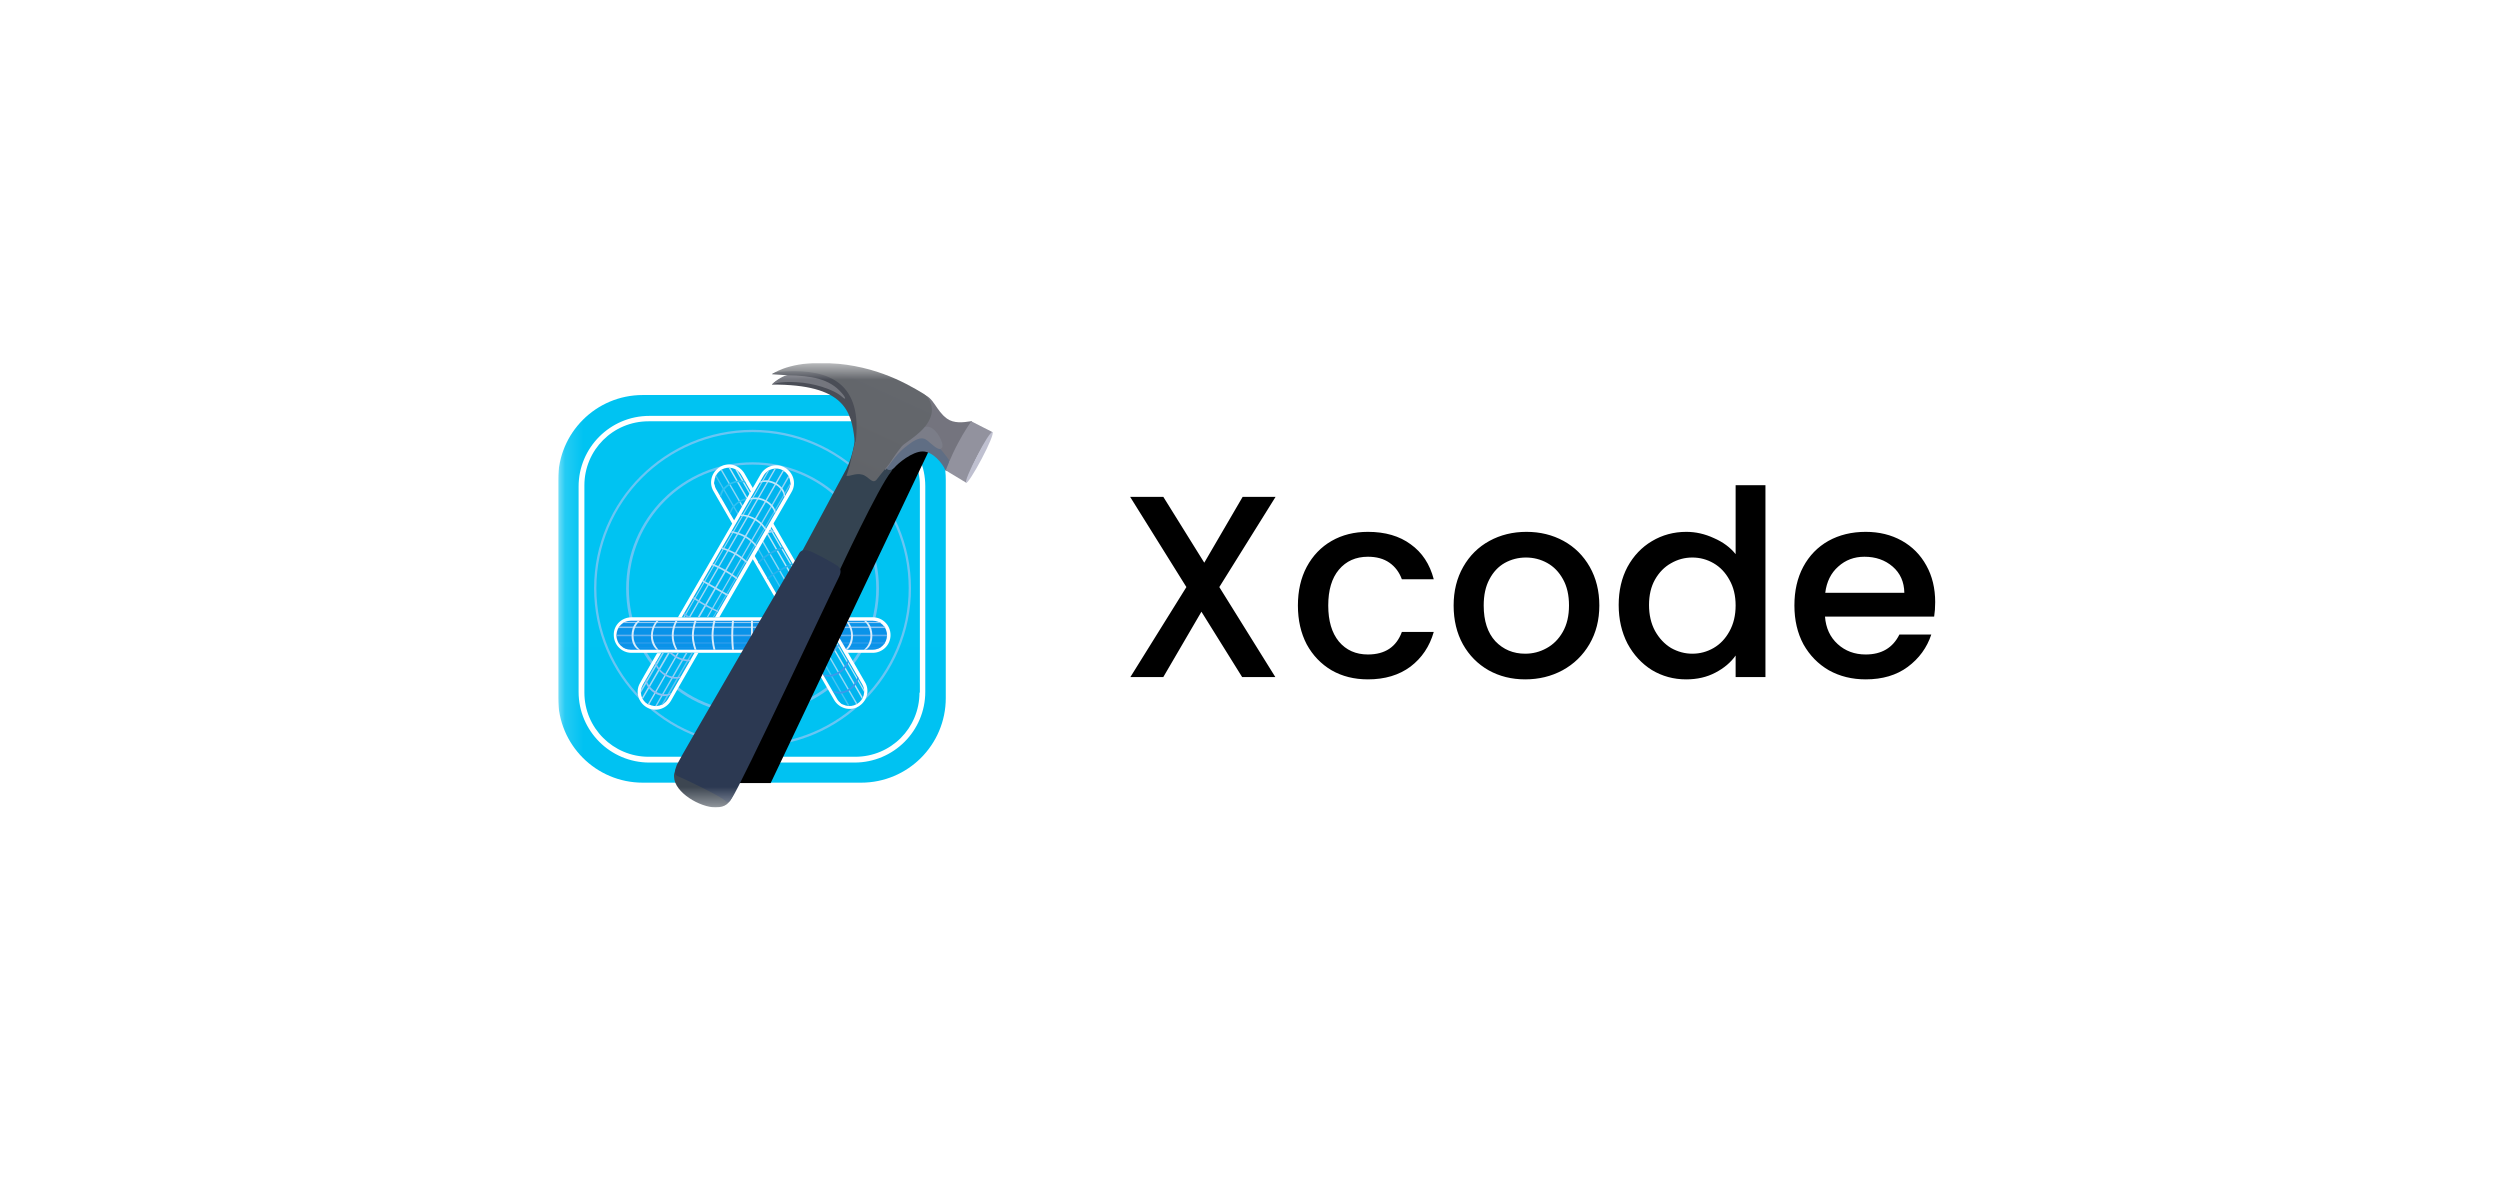 <svg width="135" height="64" viewBox="0 0 135 64" fill="none" xmlns="http://www.w3.org/2000/svg">
<g filter="url(#filter0_d_52_519)">
<rect x="10.15" y="10" width="114.71" height="43.2" rx="21.6" fill="white" shape-rendering="crispEdges"/>
<g clip-path="url(#clip0_52_519)">
<g clip-path="url(#clip1_52_519)">
<g clip-path="url(#clip2_52_519)">
<mask id="mask0_52_519" style="mask-type:luminance" maskUnits="userSpaceOnUse" x="30" y="19" width="25" height="25">
<path d="M54.15 19.61H30.15V43.61H54.15V19.61Z" fill="white"/>
</mask>
<g mask="url(#mask0_52_519)">
<path d="M34.709 21.331H46.501C49.026 21.331 51.072 23.376 51.072 25.901V37.693C51.072 40.218 49.026 42.264 46.501 42.264H34.709C32.184 42.264 30.139 40.218 30.139 37.693V25.901C30.139 23.376 32.184 21.331 34.709 21.331Z" fill="url(#paint0_linear_52_519)"/>
<path d="M46.146 22.458H35.063C32.956 22.458 31.244 24.169 31.244 26.277V37.359C31.244 39.467 32.956 41.178 35.063 41.178H46.146C48.254 41.178 49.965 39.467 49.965 37.359V26.256C49.965 24.148 48.254 22.458 46.146 22.458ZM49.652 37.401C49.652 39.321 48.108 40.865 46.187 40.865H35.022C33.123 40.865 31.557 39.321 31.557 37.401V26.214C31.557 24.294 33.102 22.75 35.022 22.75H46.208C48.108 22.75 49.673 24.294 49.673 26.214V37.401H49.652Z" fill="white"/>
<path d="M40.637 23.21C35.92 23.21 32.08 27.05 32.08 31.766C32.08 36.483 35.92 40.323 40.637 40.323C45.375 40.323 49.194 36.483 49.194 31.766C49.194 27.05 45.354 23.21 40.637 23.21ZM40.637 40.198C35.983 40.198 32.205 36.42 32.205 31.766C32.205 27.112 35.983 23.335 40.637 23.335C45.291 23.335 49.069 27.112 49.069 31.766C49.069 36.42 45.291 40.198 40.637 40.198Z" fill="#69C5F3"/>
<path d="M40.637 24.963C36.86 24.963 33.812 28.011 33.812 31.788C33.812 35.566 36.86 38.592 40.637 38.592C44.415 38.592 47.462 35.545 47.462 31.767C47.462 27.99 44.394 24.963 40.637 24.963ZM40.637 38.446C36.943 38.446 33.959 35.461 33.959 31.767C33.959 28.073 36.943 25.089 40.637 25.089C44.331 25.089 47.316 28.073 47.316 31.767C47.316 35.461 44.31 38.446 40.637 38.446Z" fill="#68C5F4"/>
<path d="M34.105 33.333H47.129C47.671 33.333 48.089 33.771 48.089 34.293C48.089 34.835 47.65 35.253 47.129 35.253H34.105C33.563 35.253 33.145 34.814 33.145 34.293C33.124 33.771 33.563 33.333 34.105 33.333Z" fill="white"/>
<path d="M34.061 33.52H47.126C47.544 33.52 47.898 33.854 47.898 34.292V34.313C47.898 34.73 47.564 35.085 47.126 35.085H34.061C33.644 35.085 33.289 34.751 33.289 34.313V34.271C33.31 33.854 33.644 33.52 34.061 33.52Z" fill="#0A93E9"/>
<path d="M33.749 35.003H47.461L47.565 34.94H33.645L33.749 35.003Z" fill="#1694EA"/>
<path d="M33.436 34.753H47.753L47.795 34.69H33.395L33.436 34.753Z" fill="#319DEC"/>
<path d="M33.312 34.356H47.901V34.272H33.312V34.356Z" fill="#65B1EE"/>
<path d="M33.456 33.833H47.773L47.794 33.874L47.815 33.916H33.414L33.435 33.874L33.456 33.833Z" fill="#8EC6F3"/>
<path d="M33.77 33.583H47.461L47.523 33.603L47.586 33.645H33.645L33.707 33.603L33.77 33.583Z" fill="#95CAF3"/>
<path d="M46.751 33.52H46.647C46.647 33.52 47.001 33.77 47.001 34.334C47.001 34.856 46.647 35.085 46.647 35.085H46.751C46.751 35.085 47.106 34.918 47.106 34.334C47.106 33.708 46.751 33.52 46.751 33.52Z" fill="url(#paint1_linear_52_519)"/>
<path d="M45.751 33.52H45.647C45.647 33.52 45.96 33.812 45.96 34.334C45.96 34.793 45.647 35.085 45.647 35.085H45.751C45.751 35.085 46.064 34.856 46.064 34.334C46.043 33.77 45.751 33.52 45.751 33.52Z" fill="url(#paint2_linear_52_519)"/>
<path d="M40.553 33.52H40.657V35.085H40.553V33.52Z" fill="url(#paint3_linear_52_519)"/>
<path d="M39.53 33.52H39.634C39.634 33.52 39.593 33.917 39.593 34.334C39.593 34.71 39.634 35.085 39.634 35.085H39.53C39.53 35.085 39.488 34.71 39.488 34.334C39.488 33.917 39.53 33.52 39.53 33.52Z" fill="url(#paint4_linear_52_519)"/>
<path d="M38.528 33.52H38.633C38.633 33.52 38.528 33.917 38.528 34.334C38.528 34.71 38.633 35.085 38.633 35.085H38.528C38.528 35.085 38.424 34.71 38.424 34.334C38.424 33.917 38.528 33.52 38.528 33.52Z" fill="url(#paint5_linear_52_519)"/>
<path d="M37.507 33.52H37.612C37.612 33.52 37.466 33.917 37.466 34.334C37.466 34.71 37.612 35.085 37.612 35.085H37.507C37.507 35.085 37.361 34.71 37.361 34.334C37.361 33.917 37.507 33.52 37.507 33.52Z" fill="url(#paint6_linear_52_519)"/>
<path d="M36.482 33.52H36.587C36.587 33.52 36.378 33.854 36.378 34.334C36.378 34.751 36.587 35.085 36.587 35.085H36.482C36.482 35.085 36.273 34.751 36.273 34.334C36.273 33.854 36.482 33.52 36.482 33.52Z" fill="url(#paint7_linear_52_519)"/>
<path d="M35.462 33.52H35.566C35.566 33.52 35.253 33.812 35.253 34.334C35.253 34.793 35.566 35.085 35.566 35.085H35.462C35.462 35.085 35.148 34.856 35.148 34.334C35.169 33.77 35.462 33.52 35.462 33.52Z" fill="url(#paint8_linear_52_519)"/>
<path d="M34.46 33.52H34.565C34.565 33.52 34.21 33.77 34.21 34.334C34.21 34.856 34.565 35.085 34.565 35.085H34.46C34.46 35.085 34.105 34.918 34.105 34.334C34.105 33.708 34.46 33.52 34.46 33.52Z" fill="url(#paint9_linear_52_519)"/>
<path d="M40.199 25.566L46.71 36.836C46.982 37.295 46.815 37.88 46.355 38.151C45.896 38.422 45.312 38.255 45.041 37.796L38.529 26.526C38.258 26.067 38.425 25.483 38.884 25.211C39.343 24.94 39.927 25.107 40.199 25.566Z" fill="white"/>
<path d="M40.032 25.649L46.565 36.961C46.773 37.316 46.648 37.796 46.293 38.004L46.252 38.025C45.897 38.234 45.417 38.109 45.208 37.754L38.675 26.421C38.467 26.067 38.592 25.587 38.947 25.378L38.968 25.357C39.343 25.148 39.823 25.273 40.032 25.649Z" fill="url(#paint10_linear_52_519)"/>
<path d="M38.568 26.108L45.414 37.983L45.456 38.004L45.497 38.025L45.539 38.046L38.568 25.983V26.108Z" fill="url(#paint11_linear_52_519)"/>
<path d="M38.631 25.712L45.789 38.109H45.873L38.673 25.649L38.652 25.691L38.631 25.712Z" fill="url(#paint12_linear_52_519)"/>
<path d="M38.924 25.4L46.228 38.026L46.291 37.984L38.986 25.358L38.924 25.4Z" fill="url(#paint13_linear_52_519)"/>
<path d="M39.446 25.273L46.584 37.65L46.563 37.691L46.542 37.733L39.342 25.253H39.383L39.446 25.273Z" fill="url(#paint14_linear_52_519)"/>
<path d="M39.822 25.399L46.668 37.253V37.379L39.697 25.337L39.739 25.357L39.781 25.378L39.822 25.399Z" fill="url(#paint15_linear_52_519)"/>
<path d="M46.354 36.586L46.312 36.502C46.312 36.502 46.271 36.92 45.812 37.212C45.373 37.483 44.977 37.295 44.977 37.295L45.019 37.379C45.019 37.379 45.352 37.608 45.853 37.295C46.354 37.003 46.354 36.586 46.354 36.586ZM45.833 35.709L45.791 35.626C45.791 35.626 45.686 36.043 45.248 36.294C44.852 36.544 44.455 36.419 44.455 36.419L44.497 36.502C44.497 36.502 44.852 36.648 45.311 36.377C45.77 36.106 45.833 35.709 45.833 35.709Z" fill="#3C98EA"/>
<path d="M45.333 34.832L45.291 34.749C45.291 34.749 45.103 35.103 44.706 35.333C44.352 35.542 43.955 35.542 43.955 35.542L43.997 35.625C43.997 35.625 44.373 35.625 44.748 35.416C45.145 35.187 45.333 34.832 45.333 34.832Z" fill="#4CA4ED"/>
<path d="M44.83 33.955L44.788 33.872C44.788 33.872 44.517 34.227 44.162 34.414C43.828 34.602 43.432 34.665 43.432 34.665L43.473 34.748C43.473 34.748 43.87 34.686 44.204 34.498C44.538 34.31 44.83 33.955 44.83 33.955Z" fill="#4DA7EE"/>
<path d="M42.765 30.409L42.807 30.492C42.807 30.492 42.452 30.659 42.098 30.847C41.764 31.035 41.471 31.285 41.471 31.285L41.43 31.202C41.43 31.202 41.743 30.951 42.056 30.764C42.411 30.576 42.765 30.409 42.765 30.409Z" fill="url(#paint16_linear_52_519)"/>
<path d="M42.265 29.532L42.307 29.615C42.307 29.615 41.911 29.741 41.577 29.949C41.243 30.137 40.971 30.429 40.971 30.429L40.93 30.346C40.93 30.346 41.201 30.054 41.535 29.866C41.869 29.636 42.265 29.532 42.265 29.532Z" fill="url(#paint17_linear_52_519)"/>
<path d="M41.325 28.842C41.596 28.759 41.804 28.717 41.804 28.717L41.762 28.633C41.762 28.633 41.575 28.654 41.366 28.738C41.241 28.779 41.22 28.884 41.325 28.842Z" fill="#9DD4F7"/>
<path d="M40.742 26.9L40.784 26.984C40.784 26.984 40.387 26.88 39.928 27.13C39.532 27.38 39.448 27.777 39.448 27.777L39.406 27.693C39.406 27.693 39.448 27.339 39.886 27.067C40.345 26.775 40.742 26.9 40.742 26.9Z" fill="url(#paint18_linear_52_519)"/>
<path d="M40.238 26.004L40.301 26.087C40.301 26.087 39.883 25.92 39.404 26.192C38.944 26.484 38.944 26.88 38.944 26.88L38.882 26.797C38.882 26.797 38.84 26.442 39.341 26.129C39.863 25.816 40.238 26.004 40.238 26.004Z" fill="url(#paint19_linear_52_519)"/>
<path d="M38.843 33.331C40.658 30.201 42.745 26.569 42.745 26.569C43.017 26.11 42.85 25.526 42.391 25.254C41.932 24.983 41.347 25.15 41.076 25.609C41.076 25.609 38.53 30.034 36.61 33.331H38.843ZM37.716 35.251C36.839 36.754 36.234 37.839 36.234 37.839C35.963 38.298 35.378 38.465 34.919 38.194C34.46 37.923 34.293 37.338 34.564 36.879C34.564 36.879 34.919 36.232 35.483 35.272C36.192 35.251 37.486 35.251 37.716 35.251Z" fill="white"/>
<path d="M38.611 33.331C40.448 30.159 42.577 26.465 42.577 26.465C42.785 26.11 42.66 25.63 42.306 25.422L42.285 25.401C41.93 25.192 41.45 25.317 41.241 25.672C41.241 25.672 38.737 30.013 36.817 33.331H38.611ZM37.505 35.252C36.67 36.712 36.065 37.756 36.065 37.756C35.857 38.111 35.397 38.236 35.022 38.027H34.98C34.625 37.819 34.5 37.359 34.709 36.984C34.709 36.984 35.105 36.295 35.711 35.252H37.505Z" fill="url(#paint20_linear_52_519)"/>
<path d="M38.549 33.331L42.703 26.151V26.026C42.703 26.026 40.407 30.012 38.487 33.331H38.549ZM37.422 35.251L35.836 38.005L35.773 38.047L35.711 38.068C35.711 38.068 36.42 36.837 37.339 35.251H37.422Z" fill="url(#paint21_linear_52_519)"/>
<path d="M38.236 33.33L42.619 25.754L42.598 25.712L42.577 25.671C42.577 25.671 40.177 29.824 38.174 33.309L38.236 33.33ZM37.13 35.25L35.46 38.13H35.377C35.377 38.13 36.087 36.899 37.047 35.229C37.088 35.25 37.13 35.25 37.13 35.25Z" fill="url(#paint22_linear_52_519)"/>
<path d="M37.777 33.332C39.843 29.763 42.327 25.443 42.327 25.443L42.264 25.401L37.673 33.332H37.777ZM36.65 35.273C35.732 36.88 35.043 38.069 35.043 38.069L34.98 38.028C34.98 38.028 35.648 36.859 36.567 35.273C36.608 35.252 36.587 35.252 36.65 35.273Z" fill="url(#paint23_linear_52_519)"/>
<path d="M37.277 33.331C39.343 29.762 41.91 25.296 41.91 25.296H41.827C41.827 25.296 39.26 29.741 37.193 33.331H37.277ZM36.066 35.251C35.231 36.691 34.668 37.672 34.668 37.672L34.689 37.713L34.71 37.755C34.71 37.755 35.315 36.712 36.171 35.251H36.066Z" fill="url(#paint24_linear_52_519)"/>
<path d="M36.964 33.331L41.555 25.38L41.514 25.4L41.472 25.421L41.451 25.442C41.451 25.442 38.905 29.846 36.901 33.331H36.964ZM35.858 35.251C35.127 36.524 34.605 37.422 34.605 37.422V37.255C34.605 37.255 35.065 36.462 35.774 35.23C35.816 35.251 35.816 35.251 35.858 35.251Z" fill="url(#paint25_linear_52_519)"/>
<path d="M41.034 26.005L40.992 26.088C40.992 26.088 41.368 25.9 41.869 26.171C42.328 26.422 42.349 26.86 42.349 26.86L42.391 26.777C42.391 26.777 42.432 26.38 41.91 26.088C41.389 25.796 41.034 26.005 41.034 26.005Z" fill="url(#paint26_linear_52_519)"/>
<path d="M40.532 26.903L40.49 26.987C40.49 26.987 40.908 26.861 41.346 27.112C41.763 27.341 41.847 27.738 41.847 27.738L41.889 27.654C41.889 27.654 41.847 27.279 41.388 27.028C40.908 26.757 40.532 26.903 40.532 26.903Z" fill="url(#paint27_linear_52_519)"/>
<path d="M40.011 27.778L39.969 27.861C39.969 27.861 40.344 27.841 40.762 28.091C41.138 28.3 41.325 28.634 41.325 28.634L41.367 28.55C41.367 28.55 41.179 28.216 40.804 28.008C40.407 27.778 40.011 27.778 40.011 27.778Z" fill="url(#paint28_linear_52_519)"/>
<path d="M39.511 28.676L39.469 28.76C39.469 28.76 39.886 28.823 40.241 29.031C40.575 29.219 40.825 29.532 40.825 29.532L40.867 29.449C40.867 29.449 40.617 29.136 40.283 28.948C39.928 28.739 39.511 28.676 39.511 28.676Z" fill="url(#paint29_linear_52_519)"/>
<path d="M38.987 29.553L38.945 29.637C38.945 29.637 39.342 29.741 39.697 29.95C40.031 30.138 40.302 30.409 40.302 30.409L40.344 30.326C40.344 30.326 40.072 30.054 39.738 29.866C39.404 29.679 38.987 29.553 38.987 29.553Z" fill="url(#paint30_linear_52_519)"/>
<path d="M38.486 30.43L38.424 30.514C38.424 30.514 38.8 30.66 39.154 30.869C39.488 31.056 39.78 31.286 39.78 31.286L39.822 31.203C39.822 31.203 39.53 30.973 39.196 30.785C38.862 30.597 38.486 30.43 38.486 30.43Z" fill="url(#paint31_linear_52_519)"/>
<path d="M37.924 31.412L37.966 31.329L39.322 32.101L39.28 32.184L37.924 31.412Z" fill="url(#paint32_linear_52_519)"/>
<path d="M37.422 32.309L37.464 32.225C37.464 32.225 37.797 32.476 38.152 32.663C38.486 32.851 38.82 32.997 38.82 32.997L38.779 33.06C38.779 33.06 38.424 32.914 38.09 32.726C37.735 32.538 37.422 32.309 37.422 32.309Z" fill="url(#paint33_linear_52_519)"/>
<path d="M37.089 33.33C36.984 33.246 36.922 33.184 36.922 33.184L36.964 33.1C36.964 33.1 37.089 33.205 37.255 33.33H37.089Z" fill="#73B9F1"/>
<path d="M36.274 35.253C36.357 35.315 36.441 35.378 36.545 35.44C36.921 35.649 37.296 35.628 37.296 35.628L37.255 35.712C37.255 35.712 36.879 35.733 36.503 35.524C36.357 35.44 36.232 35.336 36.148 35.253H36.274Z" fill="url(#paint34_linear_52_519)"/>
<path d="M35.377 35.836L35.419 35.753C35.419 35.753 35.523 36.17 35.982 36.42C36.4 36.65 36.775 36.525 36.775 36.525L36.733 36.608C36.733 36.608 36.4 36.754 35.941 36.504C35.46 36.233 35.377 35.836 35.377 35.836Z" fill="url(#paint35_linear_52_519)"/>
<path d="M34.855 36.734L34.897 36.651C34.897 36.651 34.939 37.089 35.44 37.361C35.899 37.611 36.254 37.423 36.254 37.423L36.191 37.507C36.191 37.507 35.878 37.736 35.377 37.444C34.855 37.152 34.855 36.734 34.855 36.734Z" fill="url(#paint36_linear_52_519)"/>
<path d="M41.618 42.284L50.55 23.522L48.297 22.458L38.988 41.971C38.988 41.971 39.281 42.117 39.656 42.284H41.618Z" fill="url(#paint37_linear_52_519)"/>
<path d="M46.898 21.331L51.072 23.313V29.303C49.632 28.614 39.99 24.023 39.99 24.023C39.99 24.023 40.658 22.625 41.284 21.331H46.898Z" fill="url(#paint38_radial_52_519)"/>
<path d="M36.545 41.449C36.483 41.574 36.378 41.72 36.399 41.95C36.42 42.805 37.818 43.599 38.632 43.599C39.196 43.599 39.384 43.369 39.592 42.952C39.801 42.534 36.775 40.948 36.545 41.449Z" fill="url(#paint39_radial_52_519)"/>
<path d="M46.166 23.688C46.166 23.688 48.316 24.21 48.483 24.356C48.649 24.502 48.211 25.337 48.128 25.462C47.439 26.297 45.289 30.909 45.289 30.909L43.307 29.782C43.307 29.782 45.081 26.485 45.707 25.316C46.103 24.523 46.166 23.688 46.166 23.688Z" fill="url(#paint40_linear_52_519)"/>
<path d="M51.135 22.604C51.511 22.875 52.011 22.812 52.408 22.75C52.679 22.708 52.262 23.105 51.803 24.023C51.344 24.941 51.364 25.004 51.302 24.941C51.239 24.879 49.173 23.71 49.236 23.606C49.319 23.501 49.653 21.226 49.82 21.289C50.425 21.435 50.53 22.166 51.135 22.604Z" fill="url(#paint41_linear_52_519)"/>
<path d="M47.923 25.171C48.069 24.941 48.737 23.522 49.801 23.522C50.281 23.522 51.199 24.733 51.283 24.899C51.346 25.046 51.137 25.63 51.032 25.359C50.907 25.046 50.385 24.378 49.822 24.378C49.258 24.378 48.486 25.025 48.298 25.254C48.111 25.463 47.777 25.4 47.923 25.171Z" fill="url(#paint42_linear_52_519)"/>
<path d="M47.879 25.088C47.983 24.921 48.463 24.19 48.693 23.961C48.922 23.731 49.506 23.126 50.007 23.043C50.508 22.959 51.03 23.982 50.863 24.19C50.738 24.337 50.529 24.169 50.279 23.961C50.028 23.773 49.861 23.397 49.068 24.003C48.797 24.211 48.526 24.378 47.899 25.276C47.732 25.505 47.774 25.255 47.879 25.088Z" fill="url(#paint43_linear_52_519)"/>
<path d="M45.293 31.182C45.376 31.015 45.48 30.765 45.251 30.577C45 30.389 43.832 29.763 43.623 29.721C43.414 29.679 43.247 29.721 43.164 29.867C43.08 30.013 36.673 40.991 36.548 41.304C36.423 41.617 36.402 41.847 36.59 41.909C36.777 41.972 38.927 42.995 39.136 43.224C39.344 43.454 39.449 43.203 39.532 43.078C39.929 42.577 45.188 31.349 45.293 31.182Z" fill="url(#paint44_linear_52_519)"/>
<path d="M48.025 25.045C48.129 24.899 48.38 24.482 48.693 24.106C48.901 23.856 50.029 23.313 50.279 22.437C50.425 21.957 50.195 21.477 49.882 21.268C48.818 20.621 46.981 19.598 44.289 19.598C42.473 19.598 41.701 20.203 41.701 20.203H42.62L45.813 21.456L46.209 23.125C46.209 23.125 46.251 23.689 46.063 24.336C45.938 24.858 45.896 25.171 45.708 25.692C45.854 25.755 46.188 25.525 46.564 25.63C46.898 25.713 47.107 26.172 47.336 25.901C47.733 25.379 47.858 25.275 48.025 25.045Z" fill="url(#paint45_linear_52_519)"/>
<path d="M46.146 23.752C45.979 22.208 45.603 20.747 41.68 20.768C41.93 20.517 42.535 20.267 42.535 20.267L41.68 20.204C41.68 20.204 41.805 20.1 42.055 20.079C44.351 19.891 46.396 20.371 46.25 23.356C46.229 23.836 46.188 24.044 46.146 23.752Z" fill="url(#paint46_linear_52_519)"/>
<path d="M41.68 20.766C41.951 20.662 42.327 20.599 43.036 20.641C43.913 20.683 45.019 21.017 45.478 21.434C45.708 21.643 45.687 21.476 45.436 21.205C44.789 20.453 43.809 20.286 42.535 20.265C42.389 20.244 41.909 20.516 41.68 20.766Z" fill="url(#paint47_linear_52_519)"/>
<path d="M52.45 22.751L53.598 23.335C53.598 23.335 53.159 23.919 52.804 24.587C52.429 25.297 52.178 26.069 52.178 26.069L51.072 25.401C51.072 25.401 51.344 24.65 51.74 23.919C52.053 23.314 52.45 22.751 52.45 22.751Z" fill="url(#paint48_linear_52_519)"/>
<path d="M53.596 23.333C53.68 23.375 53.409 24.021 53.012 24.773C52.615 25.524 52.24 26.108 52.177 26.067C52.094 26.025 52.365 25.378 52.762 24.627C53.137 23.875 53.513 23.291 53.596 23.333Z" fill="#BFC0D0"/>
</g>
</g>
</g>
</g>
<path d="M65.843 31.702L68.867 36.56H67.075L64.877 33.032L62.819 36.56H61.041L64.065 31.702L61.027 26.83H62.819L65.031 30.386L67.103 26.83H68.881L65.843 31.702ZM70.087 32.696C70.087 31.903 70.246 31.207 70.563 30.61C70.89 30.003 71.338 29.537 71.907 29.21C72.477 28.883 73.13 28.72 73.867 28.72C74.8 28.72 75.57 28.944 76.177 29.392C76.793 29.831 77.209 30.461 77.423 31.282H75.701C75.561 30.899 75.337 30.601 75.029 30.386C74.721 30.171 74.334 30.064 73.867 30.064C73.214 30.064 72.691 30.297 72.299 30.764C71.916 31.221 71.725 31.865 71.725 32.696C71.725 33.527 71.916 34.175 72.299 34.642C72.691 35.109 73.214 35.342 73.867 35.342C74.791 35.342 75.403 34.936 75.701 34.124H77.423C77.199 34.908 76.779 35.533 76.163 36C75.547 36.457 74.782 36.686 73.867 36.686C73.13 36.686 72.477 36.523 71.907 36.196C71.338 35.86 70.89 35.393 70.563 34.796C70.246 34.189 70.087 33.489 70.087 32.696ZM82.36 36.686C81.632 36.686 80.974 36.523 80.386 36.196C79.798 35.86 79.336 35.393 79 34.796C78.664 34.189 78.496 33.489 78.496 32.696C78.496 31.912 78.668 31.217 79.014 30.61C79.359 30.003 79.83 29.537 80.428 29.21C81.025 28.883 81.692 28.72 82.43 28.72C83.167 28.72 83.834 28.883 84.432 29.21C85.029 29.537 85.5 30.003 85.846 30.61C86.191 31.217 86.364 31.912 86.364 32.696C86.364 33.48 86.186 34.175 85.832 34.782C85.477 35.389 84.992 35.86 84.376 36.196C83.769 36.523 83.097 36.686 82.36 36.686ZM82.36 35.3C82.77 35.3 83.153 35.202 83.508 35.006C83.872 34.81 84.166 34.516 84.39 34.124C84.614 33.732 84.726 33.256 84.726 32.696C84.726 32.136 84.618 31.665 84.404 31.282C84.189 30.89 83.904 30.596 83.55 30.4C83.195 30.204 82.812 30.106 82.402 30.106C81.991 30.106 81.608 30.204 81.254 30.4C80.908 30.596 80.633 30.89 80.428 31.282C80.222 31.665 80.12 32.136 80.12 32.696C80.12 33.527 80.33 34.171 80.75 34.628C81.179 35.076 81.716 35.3 82.36 35.3ZM87.409 32.668C87.409 31.893 87.568 31.207 87.885 30.61C88.212 30.013 88.651 29.551 89.201 29.224C89.761 28.888 90.382 28.72 91.064 28.72C91.567 28.72 92.062 28.832 92.547 29.056C93.042 29.271 93.434 29.56 93.724 29.924V26.2H95.334V36.56H93.724V35.398C93.462 35.771 93.098 36.079 92.632 36.322C92.174 36.565 91.647 36.686 91.049 36.686C90.377 36.686 89.761 36.518 89.201 36.182C88.651 35.837 88.212 35.361 87.885 34.754C87.568 34.138 87.409 33.443 87.409 32.668ZM93.724 32.696C93.724 32.164 93.612 31.702 93.388 31.31C93.173 30.918 92.888 30.619 92.534 30.414C92.179 30.209 91.796 30.106 91.385 30.106C90.975 30.106 90.592 30.209 90.237 30.414C89.883 30.61 89.594 30.904 89.37 31.296C89.155 31.679 89.047 32.136 89.047 32.668C89.047 33.2 89.155 33.667 89.37 34.068C89.594 34.469 89.883 34.777 90.237 34.992C90.602 35.197 90.984 35.3 91.385 35.3C91.796 35.3 92.179 35.197 92.534 34.992C92.888 34.787 93.173 34.488 93.388 34.096C93.612 33.695 93.724 33.228 93.724 32.696ZM104.5 32.514C104.5 32.803 104.481 33.065 104.444 33.298H98.55C98.596 33.914 98.825 34.409 99.236 34.782C99.646 35.155 100.15 35.342 100.748 35.342C101.606 35.342 102.213 34.983 102.568 34.264H104.29C104.056 34.973 103.632 35.557 103.016 36.014C102.409 36.462 101.653 36.686 100.748 36.686C100.01 36.686 99.348 36.523 98.76 36.196C98.181 35.86 97.724 35.393 97.388 34.796C97.061 34.189 96.898 33.489 96.898 32.696C96.898 31.903 97.056 31.207 97.374 30.61C97.7 30.003 98.153 29.537 98.732 29.21C99.32 28.883 99.992 28.72 100.748 28.72C101.476 28.72 102.124 28.879 102.694 29.196C103.263 29.513 103.706 29.961 104.024 30.54C104.341 31.109 104.5 31.767 104.5 32.514ZM102.834 32.01C102.824 31.422 102.614 30.951 102.204 30.596C101.793 30.241 101.284 30.064 100.678 30.064C100.127 30.064 99.656 30.241 99.264 30.596C98.872 30.941 98.638 31.413 98.564 32.01H102.834Z" fill="black"/>
</g>
<defs>
<filter id="filter0_d_52_519" x="0.15" y="0" width="134.71" height="63.2" filterUnits="userSpaceOnUse" color-interpolation-filters="sRGB">
<feFlood flood-opacity="0" result="BackgroundImageFix"/>
<feColorMatrix in="SourceAlpha" type="matrix" values="0 0 0 0 0 0 0 0 0 0 0 0 0 0 0 0 0 0 127 0" result="hardAlpha"/>
<feOffset/>
<feGaussianBlur stdDeviation="5"/>
<feComposite in2="hardAlpha" operator="out"/>
<feColorMatrix type="matrix" values="0 0 0 0 0 0 0 0 0 0 0 0 0 0 0 0 0 0 0.05 0"/>
<feBlend mode="normal" in2="BackgroundImageFix" result="effect1_dropShadow_52_519"/>
<feBlend mode="normal" in="SourceGraphic" in2="effect1_dropShadow_52_519" result="shape"/>
</filter>
<linearGradient id="paint0_linear_52_519" x1="1076.73" y1="2115.97" x2="1076.73" y2="20.997" gradientUnits="userSpaceOnUse">
<stop stop-color="#1578E4"/>
<stop offset="1" stop-color="#00C3F2"/>
</linearGradient>
<linearGradient id="paint1_linear_52_519" x1="70.376" y1="189.337" x2="70.376" y2="33.186" gradientUnits="userSpaceOnUse">
<stop stop-color="#1492E7"/>
<stop offset="1" stop-color="#DBEDFB"/>
</linearGradient>
<linearGradient id="paint2_linear_52_519" x1="65.306" y1="189.337" x2="65.306" y2="33.186" gradientUnits="userSpaceOnUse">
<stop stop-color="#1492E7"/>
<stop offset="1" stop-color="#DBEDFB"/>
</linearGradient>
<linearGradient id="paint3_linear_52_519" x1="45.739" y1="189.337" x2="45.739" y2="33.186" gradientUnits="userSpaceOnUse">
<stop stop-color="#1492E7"/>
<stop offset="1" stop-color="#DBEDFB"/>
</linearGradient>
<linearGradient id="paint4_linear_52_519" x1="46.822" y1="189.337" x2="46.822" y2="33.186" gradientUnits="userSpaceOnUse">
<stop stop-color="#1492E7"/>
<stop offset="1" stop-color="#DBEDFB"/>
</linearGradient>
<linearGradient id="paint5_linear_52_519" x1="47.983" y1="189.337" x2="47.983" y2="33.186" gradientUnits="userSpaceOnUse">
<stop stop-color="#1492E7"/>
<stop offset="1" stop-color="#DBEDFB"/>
</linearGradient>
<linearGradient id="paint6_linear_52_519" x1="49.111" y1="189.337" x2="49.111" y2="33.186" gradientUnits="userSpaceOnUse">
<stop stop-color="#1492E7"/>
<stop offset="1" stop-color="#DBEDFB"/>
</linearGradient>
<linearGradient id="paint7_linear_52_519" x1="52.302" y1="189.337" x2="52.302" y2="33.186" gradientUnits="userSpaceOnUse">
<stop stop-color="#1492E7"/>
<stop offset="1" stop-color="#DBEDFB"/>
</linearGradient>
<linearGradient id="paint8_linear_52_519" x1="57.104" y1="189.337" x2="57.104" y2="33.186" gradientUnits="userSpaceOnUse">
<stop stop-color="#1492E7"/>
<stop offset="1" stop-color="#DBEDFB"/>
</linearGradient>
<linearGradient id="paint9_linear_52_519" x1="56.166" y1="189.337" x2="56.166" y2="33.186" gradientUnits="userSpaceOnUse">
<stop stop-color="#1492E7"/>
<stop offset="1" stop-color="#DBEDFB"/>
</linearGradient>
<linearGradient id="paint10_linear_52_519" x1="442.735" y1="1311.52" x2="442.735" y2="25.752" gradientUnits="userSpaceOnUse">
<stop stop-color="#1285E7"/>
<stop offset="1" stop-color="#00B5EF"/>
</linearGradient>
<linearGradient id="paint11_linear_52_519" x1="502.539" y1="1233.91" x2="-78.153" y2="228.091" gradientUnits="userSpaceOnUse">
<stop stop-color="#2B90E7"/>
<stop offset="1" stop-color="#00B6EF"/>
</linearGradient>
<linearGradient id="paint12_linear_52_519" x1="522.17" y1="1274.25" x2="-78.48" y2="233.888" gradientUnits="userSpaceOnUse">
<stop stop-color="#3795EA"/>
<stop offset="1" stop-color="#49C4F2"/>
</linearGradient>
<linearGradient id="paint13_linear_52_519" x1="530.639" y1="1290.82" x2="-78.159" y2="236.343" gradientUnits="userSpaceOnUse">
<stop stop-color="#3696EA"/>
<stop offset="1" stop-color="#90D9F6"/>
</linearGradient>
<linearGradient id="paint14_linear_52_519" x1="523.242" y1="1271.87" x2="-77.676" y2="231.042" gradientUnits="userSpaceOnUse">
<stop stop-color="#3097EA"/>
<stop offset="1" stop-color="#B5E5F9"/>
</linearGradient>
<linearGradient id="paint15_linear_52_519" x1="505.6" y1="1229.26" x2="-74.578" y2="224.346" gradientUnits="userSpaceOnUse">
<stop stop-color="#3A98EA"/>
<stop offset="1" stop-color="#BCE7FA"/>
</linearGradient>
<linearGradient id="paint16_linear_52_519" x1="43.12" y1="89.669" x2="158.17" y2="23.242" gradientUnits="userSpaceOnUse">
<stop stop-color="#00A4EC"/>
<stop offset="1" stop-color="#B9DFF6"/>
</linearGradient>
<linearGradient id="paint17_linear_52_519" x1="40.658" y1="89.073" x2="156.345" y2="22.269" gradientUnits="userSpaceOnUse">
<stop stop-color="#00A4EC"/>
<stop offset="1" stop-color="#B9DFF6"/>
</linearGradient>
<linearGradient id="paint18_linear_52_519" x1="33.771" y1="83.547" x2="148.92" y2="17.077" gradientUnits="userSpaceOnUse">
<stop stop-color="#00B4EF"/>
<stop offset="1" stop-color="#C3E9FA"/>
</linearGradient>
<linearGradient id="paint19_linear_52_519" x1="33.206" y1="84.365" x2="149.141" y2="17.428" gradientUnits="userSpaceOnUse">
<stop stop-color="#00B4EF"/>
<stop offset="1" stop-color="#C3E9FA"/>
</linearGradient>
<linearGradient id="paint20_linear_52_519" x1="438.477" y1="1310.62" x2="438.477" y2="24.866" gradientUnits="userSpaceOnUse">
<stop stop-color="#1285E7"/>
<stop offset="1" stop-color="#00B5EF"/>
</linearGradient>
<linearGradient id="paint21_linear_52_519" x1="268.726" y1="1232.97" x2="849.964" y2="226.243" gradientUnits="userSpaceOnUse">
<stop stop-color="#3194E9"/>
<stop offset="1" stop-color="#71CFF4"/>
</linearGradient>
<linearGradient id="paint22_linear_52_519" x1="276.296" y1="1275.42" x2="877.019" y2="234.913" gradientUnits="userSpaceOnUse">
<stop stop-color="#5AA6EC"/>
<stop offset="1" stop-color="#A2DEF8"/>
</linearGradient>
<linearGradient id="paint23_linear_52_519" x1="279.604" y1="1289.82" x2="888.053" y2="235.947" gradientUnits="userSpaceOnUse">
<stop stop-color="#66ABEE"/>
<stop offset="1" stop-color="#BEE8FA"/>
</linearGradient>
<linearGradient id="paint24_linear_52_519" x1="274.917" y1="1270.87" x2="876.038" y2="229.689" gradientUnits="userSpaceOnUse">
<stop stop-color="#7BB6F0"/>
<stop offset="1" stop-color="#B1E3F9"/>
</linearGradient>
<linearGradient id="paint25_linear_52_519" x1="265.357" y1="1229.01" x2="845.484" y2="224.176" gradientUnits="userSpaceOnUse">
<stop stop-color="#5AA6EC"/>
<stop offset="1" stop-color="#AFE3F9"/>
</linearGradient>
<linearGradient id="paint26_linear_52_519" x1="52.721" y1="50.406" x2="168.95" y2="117.513" gradientUnits="userSpaceOnUse">
<stop stop-color="#C1E7FA"/>
<stop offset="1" stop-color="#89D4F5"/>
</linearGradient>
<linearGradient id="paint27_linear_52_519" x1="50.007" y1="51.192" x2="164.585" y2="117.329" gradientUnits="userSpaceOnUse">
<stop stop-color="#C1E7FA"/>
<stop offset="1" stop-color="#89D4F5"/>
</linearGradient>
<linearGradient id="paint28_linear_52_519" x1="47.753" y1="53.017" x2="161.759" y2="118.832" gradientUnits="userSpaceOnUse">
<stop stop-color="#C1E7FA"/>
<stop offset="1" stop-color="#89D4F5"/>
</linearGradient>
<linearGradient id="paint29_linear_52_519" x1="44.916" y1="54.306" x2="158.913" y2="120.134" gradientUnits="userSpaceOnUse">
<stop stop-color="#B0DFF8"/>
<stop offset="1" stop-color="#52BDF2"/>
</linearGradient>
<linearGradient id="paint30_linear_52_519" x1="44.163" y1="56.347" x2="158.205" y2="122.181" gradientUnits="userSpaceOnUse">
<stop stop-color="#B4DEF8"/>
<stop offset="1" stop-color="#4EB5F0"/>
</linearGradient>
<linearGradient id="paint31_linear_52_519" x1="43.433" y1="58.389" x2="157.438" y2="124.205" gradientUnits="userSpaceOnUse">
<stop stop-color="#B4DEF8"/>
<stop offset="1" stop-color="#4EB5F0"/>
</linearGradient>
<linearGradient id="paint32_linear_52_519" x1="40.825" y1="59.545" x2="154.807" y2="125.358" gradientUnits="userSpaceOnUse">
<stop stop-color="#B5DDF8"/>
<stop offset="1" stop-color="#46AEEE"/>
</linearGradient>
<linearGradient id="paint33_linear_52_519" x1="38.152" y1="60.725" x2="151.562" y2="126.204" gradientUnits="userSpaceOnUse">
<stop stop-color="#96CEF4"/>
<stop offset="1" stop-color="#46AAEE"/>
</linearGradient>
<linearGradient id="paint34_linear_52_519" x1="38.632" y1="53.33" x2="120.452" y2="100.572" gradientUnits="userSpaceOnUse">
<stop stop-color="#8FC1F2"/>
<stop offset="1" stop-color="#3193EA"/>
</linearGradient>
<linearGradient id="paint35_linear_52_519" x1="29.825" y1="69.167" x2="145.128" y2="135.74" gradientUnits="userSpaceOnUse">
<stop stop-color="#8FC1F2"/>
<stop offset="1" stop-color="#3193EA"/>
</linearGradient>
<linearGradient id="paint36_linear_52_519" x1="29.095" y1="70.55" x2="145.755" y2="137.916" gradientUnits="userSpaceOnUse">
<stop stop-color="#8FC1F2"/>
<stop offset="1" stop-color="#3193EA"/>
</linearGradient>
<linearGradient id="paint37_linear_52_519" x1="566.154" y1="976.915" x2="687.531" y2="1036.11" gradientUnits="userSpaceOnUse">
<stop offset="0.001"/>
<stop offset="1" stop-opacity="0"/>
</linearGradient>
<radialGradient id="paint38_radial_52_519" cx="0" cy="0" r="1" gradientUnits="userSpaceOnUse" gradientTransform="translate(-348.782 554.113) rotate(109.896) scale(445.953 255.715)">
<stop/>
<stop offset="1" stop-opacity="0"/>
</radialGradient>
<radialGradient id="paint39_radial_52_519" cx="0" cy="0" r="1" gradientUnits="userSpaceOnUse" gradientTransform="translate(93.534 205.128) rotate(34.981) scale(180.707 150.469)">
<stop offset="0.417" stop-color="#0C0C12"/>
<stop offset="1" stop-color="#3D4651"/>
</radialGradient>
<linearGradient id="paint40_linear_52_519" x1="253.59" y1="317.415" x2="379.915" y2="381.782" gradientUnits="userSpaceOnUse">
<stop stop-color="#344351"/>
<stop offset="0.1" stop-color="#9697A0"/>
<stop offset="0.181" stop-color="#8B8C95"/>
<stop offset="0.351" stop-color="#787A83"/>
<stop offset="0.47" stop-color="#71747D"/>
<stop offset="0.591" stop-color="#777982"/>
<stop offset="0.749" stop-color="#87898F"/>
<stop offset="0.8" stop-color="#8E8F94"/>
<stop offset="0.849" stop-color="#3D3B42"/>
<stop offset="0.9" stop-color="#606E84"/>
</linearGradient>
<linearGradient id="paint41_linear_52_519" x1="290.893" y1="348.179" x2="78.105" y2="60.628" gradientUnits="userSpaceOnUse">
<stop offset="0.27" stop-color="#262B33"/>
<stop offset="0.45" stop-color="#74747E"/>
<stop offset="0.54" stop-color="#B0B0BC"/>
<stop offset="0.73" stop-color="#74747E"/>
</linearGradient>
<linearGradient id="paint42_linear_52_519" x1="41.925" y1="129.06" x2="377.722" y2="85.684" gradientUnits="userSpaceOnUse">
<stop offset="0.14" stop-color="#606E84"/>
<stop offset="0.4" stop-color="#9899A5"/>
<stop offset="0.73" stop-color="#475768"/>
<stop offset="0.92" stop-color="#262B33"/>
</linearGradient>
<linearGradient id="paint43_linear_52_519" x1="209.871" y1="189.408" x2="190.906" y2="81.864" gradientUnits="userSpaceOnUse">
<stop stop-color="#101215" stop-opacity="0.1"/>
<stop offset="0.46" stop-color="#101215" stop-opacity="0.7"/>
<stop offset="0.7" stop-color="#474951"/>
<stop offset="0.91" stop-color="#7B7D88"/>
</linearGradient>
<linearGradient id="paint44_linear_52_519" x1="417.505" y1="609.783" x2="588.419" y2="693.883" gradientUnits="userSpaceOnUse">
<stop offset="0.115" stop-color="#2C3952"/>
<stop offset="0.374" stop-color="#3D414E"/>
<stop offset="0.55" stop-color="#474A54"/>
<stop offset="0.754" stop-color="#4E5057"/>
<stop offset="0.892" stop-color="#323945"/>
<stop offset="1" stop-color="#143052"/>
</linearGradient>
<linearGradient id="paint45_linear_52_519" x1="298.574" y1="463.538" x2="451.287" y2="128.46" gradientUnits="userSpaceOnUse">
<stop offset="0.118" stop-color="#6D7078" stop-opacity="0"/>
<stop offset="0.2" stop-color="#6D7078" stop-opacity="0.7"/>
<stop offset="0.34" stop-color="#35363A"/>
<stop offset="0.374" stop-color="#1D1F22"/>
<stop offset="0.4" stop-color="#101215"/>
<stop offset="0.5" stop-color="#16171A"/>
<stop offset="0.56" stop-color="#292A2E"/>
<stop offset="0.688" stop-color="#4B4D51"/>
<stop offset="0.807" stop-color="#63666B"/>
<stop offset="0.915" stop-color="#72757B"/>
<stop offset="1" stop-color="#777A80"/>
</linearGradient>
<linearGradient id="paint46_linear_52_519" x1="40.928" y1="212.207" x2="499.285" y2="212.207" gradientUnits="userSpaceOnUse">
<stop stop-color="#4A4D56"/>
<stop offset="1" stop-color="#29292D"/>
</linearGradient>
<linearGradient id="paint47_linear_52_519" x1="40.928" y1="82.926" x2="437.258" y2="82.926" gradientUnits="userSpaceOnUse">
<stop stop-color="#767880"/>
<stop offset="0.41" stop-color="#0C0A0B"/>
</linearGradient>
<linearGradient id="paint48_linear_52_519" x1="131.191" y1="318.189" x2="268.913" y2="79.642" gradientUnits="userSpaceOnUse">
<stop stop-color="#858997"/>
<stop offset="0.23" stop-color="#244668"/>
<stop offset="0.282" stop-color="#1A3249"/>
<stop offset="0.4" stop-color="#040506"/>
<stop offset="0.464" stop-color="#313236"/>
<stop offset="0.546" stop-color="#65656E"/>
<stop offset="0.607" stop-color="#868691"/>
<stop offset="0.64" stop-color="#92929E"/>
</linearGradient>
<clipPath id="clip0_52_519">
<rect width="24" height="24" fill="white" transform="translate(30.15 19.61)"/>
</clipPath>
<clipPath id="clip1_52_519">
<rect width="24" height="24" fill="white" transform="translate(30.15 19.61)"/>
</clipPath>
<clipPath id="clip2_52_519">
<rect width="24" height="24" fill="white" transform="translate(30.15 19.61)"/>
</clipPath>
</defs>
</svg>
